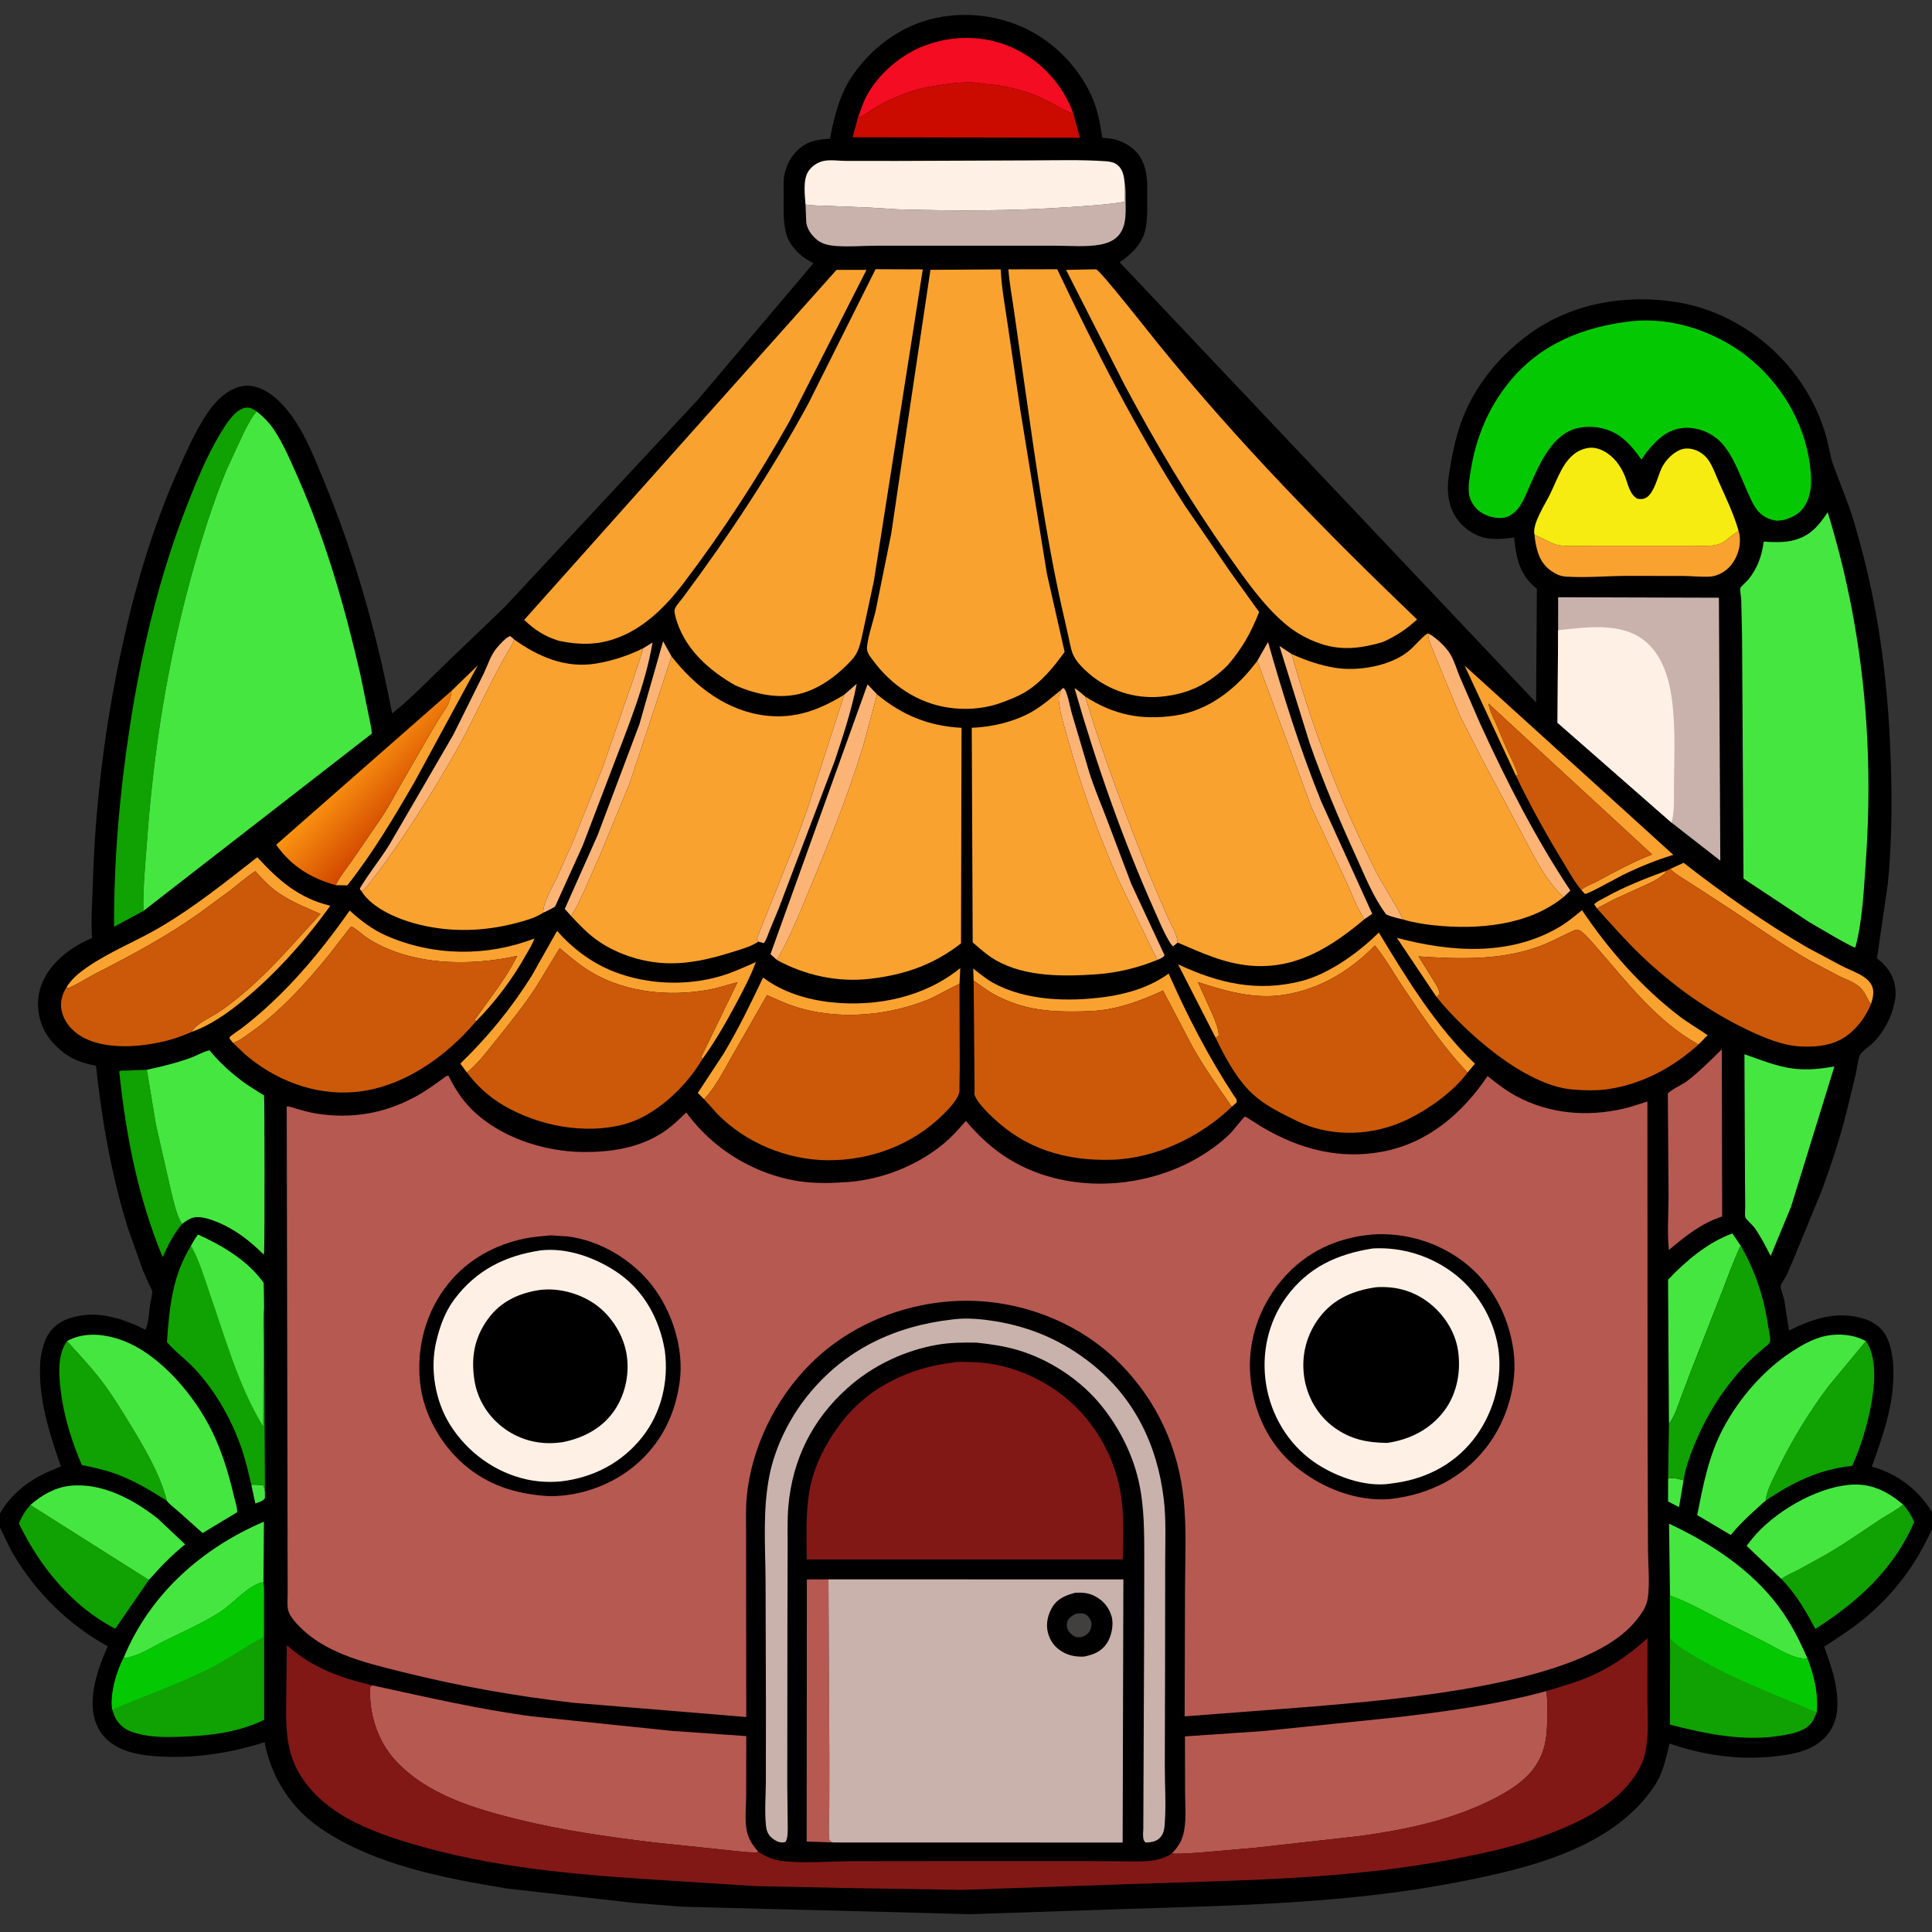 <?xml version="1.0" encoding="utf-8" ?>
<svg xmlns="http://www.w3.org/2000/svg" xmlns:xlink="http://www.w3.org/1999/xlink" width="514" height="514">
	<rect width="100%" height="100%" fill="#333333" stroke="none"/>
	<path transform="scale(0.502 0.502)" d="M-0 802.107L0 -0L1024 0L1024 801.533L1024 810.038L1024 1024L-0 1024L0 809.555L-0 802.107ZM0 802.107C4.795 793.524 12.569 786.707 21.184 782.099C24.741 780.196 28.614 778.792 32.283 777.096C26.857 761.817 21.552 745.197 21.214 728.899C21.129 724.846 21.141 720.286 22.17 716.37C22.822 713.888 23.365 711.498 24.493 709.171C27.005 703.99 31.001 700.64 36.405 698.796C50.723 693.91 64.165 698.414 77.097 704.693C78.884 700.949 78.962 694.938 79.644 690.792C79.938 689.01 80.852 686.063 80.604 684.314C80.46 683.298 79.623 681.996 79.185 681.06L75.747 673.293L67.778 650.866C59.053 622.745 53.988 594.036 50.874 564.804C47.964 564.319 44.526 563.407 41.75 562.341C33.627 559.224 25.694 551.911 22.444 543.793C19.412 536.22 19.331 527.918 22.58 520.405C27.27 509.556 38.073 501.529 48.76 497.193C48.152 487.539 48.925 477.561 49.214 467.879C50.456 426.271 55.612 384.679 64.431 344C71.411 311.805 80.65 280.092 94.06 249.944C98.753 239.394 103.462 228.557 109.897 218.924C114.251 212.407 120.735 205.962 128.75 204.574C133.556 203.741 138.929 205.8 142.8 208.469C157.609 218.679 165.186 239.218 171.806 255.18C188.119 294.52 199.831 336.27 207.813 378.086C217.888 370.192 227.035 360.466 236.285 351.609L267.419 321.738L303.433 283.127L369.813 211.881L431.098 139.515L427.5 137.459C422.39 134.224 417.81 129.028 416.455 123.011L416.279 122.175C414.935 116.155 415.369 109.341 415.356 103.161C415.347 99.203 414.949 94.471 416.178 90.691L416.416 90C417.484 86.65 418.799 83.987 421.098 81.322C426.524 75.033 431.96 74.047 439.869 73.495C442.251 61.125 445.088 49.46 452.532 39C463.732 23.259 480.346 11.9 499.545 8.836C518.731 5.775 539.06 10.265 554.785 21.863C566.099 30.209 575.618 42.13 580.303 55.447C582.331 61.212 583.222 66.962 584.164 72.975L588.364 73.415C593.929 74.171 599.823 77.215 603.219 81.742C608.627 88.955 608.011 97.153 608.019 105.689C608.023 110.522 608.113 115.468 607.323 120.254C605.896 128.896 600.163 134.198 593.411 139.031L814.087 372.381L814.506 312.072L814.12 311.776C805.141 304.386 803.649 295.819 802.41 284.863L801.165 285.022C797.246 285.595 793.084 285.862 789.135 285.413C782.776 284.69 776.479 280.703 772.634 275.643C767.456 268.83 766.572 260.161 767.842 251.898C769.313 242.323 771.157 232.57 774.49 223.453C781.435 204.455 794.498 188.625 810.743 176.822C833.025 160.634 861.679 155.791 888.57 160.119C914.463 164.286 937.706 179.363 952.942 200.552C959.88 210.201 965.193 221.291 968.231 232.791C969.406 237.239 969.976 241.913 971.502 246.25L980.011 268.679C982.123 274.583 983.777 280.83 985.466 286.872C994.954 320.806 999.794 356.112 1001.53 391.25C1002.79 416.766 1003.01 442.638 1000.52 468.094L994.749 507.905C998.595 510.902 1001.94 514.459 1003.42 519.202L1003.65 519.946C1004.73 523.221 1004.87 527.312 1004.19 530.707L1004.02 531.5C1002.38 539.319 998.238 547.216 992.499 552.837C990.823 554.478 986.324 557.42 985.589 559.405C984.49 562.374 984.208 566.13 983.505 569.25L978.851 588.393C975.377 602.53 970.726 616.593 965.754 630.267L950.452 667.458C949.104 670.485 947.942 673.628 946.42 676.57C945.839 677.692 943.884 680.357 943.733 681.471C943.522 683.016 945.23 687.161 945.594 688.974L948.155 705.15C961.077 698.63 974.117 694.404 988.541 699.122C993.302 700.68 997.664 704.018 999.869 708.587C1002.48 714.001 1003.31 720.283 1003.45 726.234C1003.86 744.097 997.977 760.716 992.014 777.256C1005.54 781.053 1016.79 789.474 1024 801.533L1024 0L-0 -0L0 802.107ZM0 809.555L-0 1024L1024 1024L1024 810.038C1015.87 828.646 1003.79 844.838 988.052 857.757C981.335 863.27 974.04 867.971 966.759 872.689C969.076 879.16 971.321 885.224 972.656 892C973.854 898.079 974.48 905.757 972.564 911.734C970.418 918.43 965.708 923.317 959.421 926.336C954.207 928.84 948.195 929.851 942.5 930.602C923.287 933.137 903.123 930.426 884.854 924.047C882.639 932.431 881.497 939.613 876.485 947C854.156 979.913 809.119 990.385 772.434 997.512C714.092 1008.84 654.716 1009.86 595.535 1011.73L513.753 1014.48L485.75 1013.69L410.689 1011.78L361.25 1010.48L335.301 1008.42L268.722 1000.86C235.378 995.394 198.408 988.386 170.048 969.078C154.303 958.359 143.763 942.041 140.243 923.353C122.149 928.918 104.822 931.868 85.842 930.943C78.851 930.603 71.299 929.852 64.804 927.057C58.246 924.234 53.413 919.856 50.828 913.102C46.07 900.674 51.89 883.994 57.099 872.487C36.69 861.356 19.083 844.045 7.283 824.063C4.501 819.352 2.471 814.406 0 809.555Z"/>
	<path fill="#45E640" transform="scale(0.502 0.502)" d="M133.212 786.932C135.309 786.683 137.405 786.965 139.5 787.142C140.127 788.29 140.232 789.497 140.423 790.77L140.399 794C139.415 795.611 137.009 796.167 135.315 796.828L133.212 786.932Z"/>
	<path fill="#45E640" transform="scale(0.502 0.502)" d="M884.059 783.626C886.719 782.731 889.576 783.913 892.248 784.481L889.829 798.737L884.027 795.729L884.059 783.626Z"/>
	<path fill="#FAA230" transform="scale(0.502 0.502)" d="M882.411 461.728L882.731 462.457C878.897 466.167 874.724 467.827 869.946 469.986L855.797 476.442L846.295 481.408L844.901 479.25C846.255 477.737 848.831 476.645 850.633 475.634C860.623 470.028 871.684 465.692 882.411 461.728Z"/>
	<path fill="#FAA230" transform="scale(0.502 0.502)" d="M885.123 460.538L892.257 457.251C913.053 473.5 935.226 489.037 958.033 502.295L976.706 512.23C980.334 513.995 984.487 515.529 987.838 517.764C990.433 519.493 992.474 521.939 992.756 525.156C992.958 527.465 992.287 529.972 991.539 532.141C989.181 528.978 988.438 525.464 985.256 522.853C982.065 520.234 977.935 518.91 974.263 517.102L959 508.999C943.907 500.382 929.437 489.867 914.837 480.39L896.5 468.446C892.64 465.94 888.503 463.68 885.123 460.538Z"/>
	<path fill="#FBB476" transform="scale(0.502 0.502)" d="M624.114 499.518L621.75 501.515C620.477 500.58 619.72 498.974 618.939 497.62C616.325 493.088 614.38 488.245 612.247 483.479C594.882 444.67 581.248 405.514 569.458 364.69C571.512 365.883 573.291 367.598 575.098 369.133C584.755 400.964 596.624 431.939 608.841 462.85L618.947 486.321C620.718 490.341 623.869 495.114 624.114 499.518Z"/>
	<path fill="#FAA230" transform="scale(0.502 0.502)" d="M239.363 366.068L253.217 352.619L219.584 414.597C208.618 433.516 197.645 452.008 184.066 469.221L177.872 469.115C180.035 464.617 183.746 460.107 186.615 456L202.641 432.621C206.092 427.333 209.034 421.641 212.178 416.163L228.382 388.056L233.525 379.5C235.115 377.094 237.065 374.61 238.002 371.851C238.658 369.918 239.068 368.091 239.363 366.068Z"/>
	<path fill="#FBB476" transform="scale(0.502 0.502)" d="M447.424 368.163L454.033 362.41C451.402 376.15 446.91 389.638 442.513 402.901L412.63 481.653L407.673 493.617C406.861 495.63 406.199 498.207 404.75 499.835L401.945 499.028L401.042 497.5L421.764 445.757L427.768 429.117L447.424 368.163Z"/>
	<path fill="#FBB476" transform="scale(0.502 0.502)" d="M191.441 472.12C190.752 471.391 190.999 471.828 190.75 470.784C195.498 462.804 201.395 455.631 206.292 447.766L223.182 418.76L240.29 389.292L256.339 356.988C258.48 352.536 259.952 347.427 263.119 343.578C264.513 341.883 268.441 337.379 270.496 337.146L272.487 338.89C271.155 342.559 268.838 345.964 266.886 349.345L261.435 359.495L246.419 389.5C233.691 412.99 219.447 435.6 203.989 457.389L195.98 467.948C195.029 469.096 193.696 471.019 192.377 471.717L191.441 472.12Z"/>
	<path fill="#FBB476" transform="scale(0.502 0.502)" d="M340.863 343.574L345.838 340.5C341.983 363.087 332.985 384.777 324.86 406.107L308.828 448.107L294.153 480.506C292.078 481.599 289.99 482.859 287.817 483.735C288.214 477.328 292.318 470.97 295.052 465.25L303.462 446.5L319.49 406.5L334.93 361.886L338.856 350.065L340.863 343.574Z"/>
	<path fill="#FBB476" transform="scale(0.502 0.502)" d="M302.561 485.318L299.314 481.715L316.714 442.641L338.828 383.947L351.422 339.829L355.905 347.863L342.914 387.394L333.7 415.113L318.326 452.318L309.812 471.626C307.685 476.321 305.714 481.194 302.561 485.318Z"/>
	<path fill="#FBB476" transform="scale(0.502 0.502)" d="M562.37 365.595L563.5 364.562C564.577 365.419 564.723 366.03 565.203 367.337C566.483 370.818 567.067 374.665 568.088 378.242L577.374 409.604C579.97 417.883 583.51 426.042 586.591 434.165L599.521 468.39L617.176 506.25C616.512 507.586 614.593 508.139 613.297 508.75L592.892 466.561C581.819 441.721 572.704 416.204 565.447 390C563.926 384.508 562.232 379.43 561.461 373.735C561.26 372.255 560.822 370.154 561.282 368.718L562.37 365.595Z"/>
	<path fill="#FBB476" transform="scale(0.502 0.502)" d="M743.58 487.291C740.494 486.592 737.564 485.918 734.651 484.648C727.684 475.316 723.395 464.287 718.585 453.754C709.685 434.265 701.315 414.529 694.218 394.305L678.065 342.334L684.527 346.631C694.616 382.419 707.526 417.707 723.926 451.116C726.259 455.869 728.469 460.798 731.096 465.392C735.275 472.704 739.872 479.716 743.58 487.291Z"/>
	<path fill="#FBB476" transform="scale(0.502 0.502)" d="M411.741 508.766L408.328 505.683L459.766 362.672L464.823 368.006L457.418 395.5C449.506 421.326 439.531 446.186 429.115 471.071C423.794 483.784 418.692 496.835 411.741 508.766Z"/>
	<path fill="#FBB476" transform="scale(0.502 0.502)" d="M666.342 350.214L672.023 340.23C680.137 368.88 689.058 397.268 700.25 424.883L727.243 484.281L723.087 487.17C719.102 481.351 716.802 474.239 713.744 467.871L695.25 428.416L678.329 382.747L666.342 350.214Z"/>
	<path fill="#FAA230" transform="scale(0.502 0.502)" d="M373.18 582.575L369.802 579.238L383.468 558.441C391.3 545.416 397.891 531.758 404.416 518.05C414.653 525.864 427.961 529.853 440.662 531.189C464.67 533.714 489.956 528.475 508.919 513.05L508.502 521.463C502.484 524.018 497.05 527.703 490.907 530.127C467.704 539.282 439.004 541.009 415.583 531.359L406.488 527.395L388.106 559.441C383.625 567.244 379.346 575.934 373.18 582.575Z"/>
	<path fill="#FAA230" transform="scale(0.502 0.502)" d="M515.999 519.714L515.766 513.298C519.099 515.862 522.474 518.751 526.152 520.793C543.559 530.458 566.444 530.983 585.75 528.347C597.668 526.719 609.578 523.05 619.357 515.964C629.286 538.469 640.332 559.84 653.788 580.452C654.703 581.853 655.791 582.648 655.318 584.318L652.834 586.522C645.7 576.328 638.482 566.097 632.295 555.295L616.358 524.946C607.67 529.02 598.329 532.634 588.894 534.533C581.609 535.999 574.47 536.071 567.073 536.078C552.313 536.092 539.274 533.94 526.234 526.621C522.622 524.593 519.449 521.994 515.999 519.714Z"/>
	<path fill="#FBB476" transform="scale(0.502 0.502)" d="M757.479 335.947C761.275 338.113 766.476 343.027 768.705 346.84C770.835 350.485 772.072 354.901 773.701 358.817L784.436 383.521C798.322 413.845 813.74 444.196 832.255 471.987L828.64 475.392C818.636 466.394 812.076 451.836 805.655 440.145L786.115 403.546L773.75 379.368L758.378 342.087C757.537 339.937 756.703 338.223 757.479 335.947Z"/>
	<path fill="#FAA230" transform="scale(0.502 0.502)" d="M35.214 523.329C37.972 518.671 42.026 515.454 46.443 512.423C58.42 504.206 72.331 498.771 84.88 491.386C103.3 480.545 119.571 467.386 136.358 454.308C147.659 466.62 158.307 475.971 175.039 480.023C161.386 498.999 145.09 517.306 126.75 531.887C119.289 537.819 110.686 543.725 101.629 546.847C103.316 542.956 111.41 539.286 115.071 536.941C117.911 535.122 120.58 533.112 123.25 531.055C140.938 517.432 154.849 500.682 169.82 484.336C161.016 480.479 152.061 477.043 144.523 470.905C141.182 468.185 138.225 464.796 135.227 461.703C130.493 464.914 125.967 468.818 121.443 472.337L105.41 484.085C88.214 496.344 69.68 506.231 50.93 515.816C46.317 518.174 41.716 521.322 36.974 523.296C36.013 523.696 36.25 523.771 35.214 523.329Z"/>
	<path fill="#FAA230" transform="scale(0.502 0.502)" d="M644.305 550.093L624.342 511.07C645.884 521.116 666.273 525.913 689.799 519.904C704.235 516.218 720.309 504.67 730.738 494.201C745.559 518.729 760.838 543.801 781.671 563.746L777.77 568.417C764.422 554.344 753.381 537.832 742.618 521.738C738.002 514.835 733.983 507.472 728.637 501.088C721.829 508.099 713.893 514.302 705.25 518.922C695.56 524.102 683.757 527.632 672.75 527.897C659.684 528.212 647.122 524.453 634.865 520.474L642.221 536.806C643.851 540.575 645.671 544.61 645.94 548.75L644.305 550.093Z"/>
	<path fill="#FAA230" transform="scale(0.502 0.502)" d="M123.485 552.682L121.835 550.64C121.785 550.343 121.576 550.031 121.684 549.75C121.973 549.001 127.257 545.564 128.183 544.853C150.753 527.536 169.032 505.717 185.327 482.567C191.308 488.011 197.455 492.697 204.908 495.958C229.612 506.769 258.078 507.118 283.178 497.385C282.419 500.078 280.468 502.968 279.106 505.436C271.949 518.408 262.589 530.876 252.149 541.388L251.75 540.216L252.077 539.762C259.406 529.443 267.621 519.256 273.421 507.972L274.136 506.597C248.444 512.211 217.328 511.825 194.525 497.029C192.916 495.985 187.125 490.815 185.982 491.037L174.293 506.098C162.265 520.927 148.424 536.185 132.774 547.185C129.853 549.238 126.936 551.638 123.485 552.682Z"/>
	<path fill="#FAA230" transform="scale(0.502 0.502)" d="M803.349 411.013L776.185 352.732L886.802 453.034C877.428 455.938 868.56 459.55 859.741 463.869C857.104 465.161 841.548 473.952 839.961 473.75L838.041 471.658C839.808 469.827 843.628 468.57 845.959 467.32C855.895 461.997 864.981 456.93 875.565 452.838L788.87 372.873C789.426 376.591 791.544 380.513 793.044 383.939L798.367 396.5C800.58 401.283 802.96 405.666 804.514 410.75L803.349 411.013Z"/>
	<path fill="#FAA230" transform="scale(0.502 0.502)" d="M761.365 528.448L740.291 497.006C768.596 504.578 799.771 506.866 826.083 491.476C830.524 488.879 834.47 485.647 838.409 482.359C852.489 503.302 869.961 523.254 890.085 538.613C894.866 542.262 900.073 545.184 904.988 548.617L900.148 553.569C877.343 540.841 862.1 520.16 845.16 500.912C843.596 499.135 838.098 492.488 835.807 492.699C834.385 492.83 832.17 494.066 830.84 494.674C826.051 496.865 821.544 499.383 816.588 501.25C795.673 509.127 773.641 508.286 751.776 506.872L758.987 518.41C760.574 520.949 762.522 523.742 762.997 526.75L761.365 528.448Z"/>
	<path fill="#FAA230" transform="scale(0.502 0.502)" d="M247.417 568.395L243.959 563.672C258.407 549.742 270.993 534.323 281.686 517.33L295.238 493.326C303.513 502.759 313.668 510.371 325.401 514.955C343.05 521.849 363.965 522.66 382.156 517.242C388.561 515.334 394.488 512.534 400.597 509.878C397.628 517.79 393.643 525.317 389.65 532.753C384.357 542.609 378.788 552.287 372.189 561.338L371.736 560L390.861 520.523C385.584 521.951 380.237 523.699 374.858 524.644C354.624 528.198 332.321 526.02 314.287 515.721C307.752 511.989 302.327 507.275 296.61 502.46L284.003 523.229C277.315 533.395 269.663 542.809 262.061 552.29C257.747 557.67 252.838 564.171 247.417 568.395Z"/>
	<path fill="#10A102" transform="scale(0.502 0.502)" d="M96.496 648.651C91.881 654.099 89.089 659.786 86.204 666.268C73.104 634.611 66.743 601.786 63.185 567.818C64.088 567.208 65.674 567.416 66.762 567.374L77.824 566.944L82.65 596.078L90.7 631.479C92.088 636.788 93.499 644.045 96.496 648.651Z"/>
	<path fill="#B65951" transform="scale(0.502 0.502)" d="M441.359 976.463L427.519 975.956L427.603 837.059L439.053 837.013L439.54 931.659L439.503 957.769C439.43 963.528 438.951 969.529 439.545 975.25C440.177 975.791 440.596 976.07 441.359 976.463Z"/>
	<path fill="#FAA230" transform="scale(0.502 0.502)" d="M921.356 281.129C922.862 286.288 922.058 291.517 919.573 296.235C917.364 300.429 913.867 303.566 909.304 305.012C907.951 305.44 906.607 305.617 905.193 305.652C900.977 305.755 896.7 305.303 892.476 305.241L862.564 305.201C851.887 305.223 840.773 306.266 830.177 305.61C827.664 305.454 825.97 304.898 823.8 303.655C818.952 300.878 816.179 297.028 814.705 291.629C813.959 288.896 813.438 286.2 813.261 283.366L822.877 287.927L823.478 288.145L825.173 288.73C830.282 289.863 836.88 289.212 842.128 289.221L874.095 289.241L897.283 289.216C901.043 289.202 905.643 289.576 909.319 288.806C913.996 287.826 915.674 285.074 919.416 282.678C920.173 282.193 920.753 281.813 921.356 281.129Z"/>
	<path fill="#45E640" transform="scale(0.502 0.502)" d="M884.496 754.614L884.026 678.191C893.415 668.293 905.204 658.299 918.13 653.7L922.52 660.179C918.699 668.101 915.909 676.311 912.688 684.479L896.549 725.613L891.028 740.197C889.185 745.262 887.68 750.19 884.496 754.614Z"/>
	<path fill="#10A102" transform="scale(0.502 0.502)" d="M1008.57 797.326C1011.16 800.193 1012.92 803.149 1014.49 806.654C1003.53 831.745 984.811 848.758 962.061 863.295C957.056 853.766 951.612 844.487 944.019 836.748C946.822 834.824 949.982 833.523 953 831.979L966.856 824.346C977.047 818.532 986.578 811.787 996.341 805.311C1000.32 802.67 1004.99 800.475 1008.57 797.326Z"/>
	<path fill="#10A102" transform="scale(0.502 0.502)" d="M78.901 837.314L61.066 863.179C38.23 851.393 20.961 830.162 10.012 807.376C11.567 803.691 13.392 800.567 16.101 797.597L78.901 837.314Z"/>
	<path fill="#10A102" transform="scale(0.502 0.502)" d="M35.539 710.724C41.482 717.377 47.687 723.87 53.151 730.928C58.835 738.27 63.623 746.096 68.459 754C76.128 766.536 84.808 780.972 88.408 795.369C79.864 789.999 71.657 784.973 62.154 781.393C56.076 779.103 49.679 777.734 43.338 776.396C38.513 764.953 34.51 752.859 32.675 740.546C31.314 731.415 29.778 718.579 35.539 710.724Z"/>
	<path fill="#10A102" transform="scale(0.502 0.502)" d="M988.866 710.733C994.819 719.258 993.569 733.487 991.856 743.296C989.873 754.649 986.365 766.357 981.616 776.848C963.86 778.789 950.455 785.451 935.725 795.247C936.434 789.558 939.508 784.148 941.981 779.033C949.535 763.41 958.754 748.306 969.201 734.45L988.866 710.733Z"/>
	<path fill="#45E640" transform="scale(0.502 0.502)" d="M16.101 797.597C21.873 792.513 29.004 788.362 36.75 787.467C53.779 785.5 70.561 794.554 83.553 804.75L98.136 818.461C91.028 824.126 84.93 830.547 78.901 837.314L16.101 797.597Z"/>
	<path fill="#45E640" transform="scale(0.502 0.502)" d="M944.019 836.748L925.65 819.246L928.484 815.596C940.003 801.466 961.913 788.56 980.137 786.895C991.459 785.86 1000.16 790.298 1008.57 797.326C1004.99 800.475 1000.32 802.67 996.341 805.311C986.578 811.787 977.047 818.532 966.856 824.346L953 831.979C949.982 833.523 946.822 834.824 944.019 836.748Z"/>
	<path fill="#45E640" transform="scale(0.502 0.502)" d="M65.57 878.463C79.418 844.928 106.892 820.504 139.877 806.437L139.64 838.481C131.526 840.015 123.642 849.881 116.606 854.373C107.173 860.396 97.01 864.807 87.012 869.743C81.382 872.523 75.534 876.364 69.5 878.057C68.115 878.446 66.954 878.904 65.57 878.463Z"/>
	<path fill="#F40C22" transform="scale(0.502 0.502)" d="M454.627 62.429L457.797 53.87C463.458 40.963 476.442 29.417 489.45 24.394C504.584 18.55 521.532 18.48 536.39 25.185C551.606 32.051 563.01 44.448 568.821 60.055L568.331 59.941C566.534 59.504 565.129 58.861 563.5 58.011C559.344 55.842 555.282 53.386 551 51.484C544.305 48.512 537.033 46.598 529.825 45.354C526.374 44.759 522.814 44.694 519.358 44.1C514.41 43.25 507.496 43.769 502.5 44.469C494.551 45.584 486.338 46.724 478.883 49.844C474.372 51.732 469.827 53.523 465.582 55.982C461.812 58.166 458.728 60.807 454.627 62.429Z"/>
	<path fill="#45E640" transform="scale(0.502 0.502)" d="M885.044 845.616L884.547 807.51C906.583 817.844 927.947 831.725 942.69 851.479C949.121 860.097 953.678 869.23 957.926 879.053C950.184 879.407 942.158 873.631 935.374 870.312L910.205 857.612C901.83 853.199 893.972 848.839 885.044 845.616Z"/>
	<path fill="#B65951" transform="scale(0.502 0.502)" d="M912.507 556.084L912.695 644.687C901.551 648.345 893.344 655.022 884.474 662.452C883.476 653.107 884.307 643.473 884.287 634.077L883.91 579.521C886.51 576.831 891.234 575.168 894.36 572.742C900.854 567.702 906.658 561.842 912.507 556.084Z"/>
	<path fill="#10A102" transform="scale(0.502 0.502)" d="M922.52 660.179C930.39 673.762 934.789 687.507 937.133 703.005C937.456 705.139 938.44 708.964 938.087 711.015C937.898 712.117 936.096 713.29 935.241 714.039C932.37 716.553 929.412 719.033 926.709 721.727C923.661 724.765 920.742 728.052 918.054 731.409C909.392 742.226 902.872 753.533 897.707 766.364C895.394 772.112 893.144 778.331 892.248 784.481C889.576 783.913 886.719 782.731 884.059 783.626L884.496 754.614C887.68 750.19 889.185 745.262 891.028 740.197L896.549 725.613L912.688 684.479C915.909 676.311 918.699 668.101 922.52 660.179Z"/>
	<path fill="#CB5909" transform="scale(0.502 0.502)" d="M803.349 411.013L804.514 410.75C802.96 405.666 800.58 401.283 798.367 396.5L793.044 383.939C791.544 380.513 789.426 376.591 788.87 372.873L875.565 452.838C864.981 456.93 855.895 461.997 845.959 467.32C843.628 468.57 839.808 469.827 838.041 471.658C834.365 467.328 831.679 462.219 828.718 457.383C819.579 442.456 810.872 426.811 803.349 411.013Z"/>
	<defs>
		<linearGradient id="gradient_0" gradientUnits="userSpaceOnUse" x1="213.294" y1="428.695" x2="187.519" y2="404.633">
			<stop offset="0" stop-color="#D44A00"/>
			<stop offset="1" stop-color="#FB9311"/>
		</linearGradient>
	</defs>
	<path fill="url(#gradient_0)" transform="scale(0.502 0.502)" d="M239.363 366.068C239.068 368.091 238.658 369.918 238.002 371.851C237.065 374.61 235.115 377.094 233.525 379.5L228.382 388.056L212.178 416.163C209.034 421.641 206.092 427.333 202.641 432.621L186.615 456C183.746 460.107 180.035 464.617 177.872 469.115C164.554 465.3 154.431 459.078 146.356 447.711L239.363 366.068Z"/>
	<path fill="#CC0B00" transform="scale(0.502 0.502)" d="M454.627 62.429C458.728 60.807 461.812 58.166 465.582 55.982C469.827 53.523 474.372 51.732 478.883 49.844C486.338 46.724 494.551 45.584 502.5 44.469C507.496 43.769 514.41 43.25 519.358 44.1C522.814 44.694 526.374 44.759 529.825 45.354C537.033 46.598 544.305 48.512 551 51.484C555.282 53.386 559.344 55.842 563.5 58.011C565.129 58.861 566.534 59.504 568.331 59.941L568.821 60.055L572.303 72.976L451.878 72.769L454.627 62.429Z"/>
	<path fill="#45E640" transform="scale(0.502 0.502)" d="M924.499 558.711C933.059 561.643 941.177 565.121 950.25 566.298C957.695 567.263 964.84 566.464 972.174 565.203L949.183 639.622L938.402 665.649C935.806 660.593 933.15 655.35 929.875 650.697C928.983 649.43 925.219 646.135 924.956 645.114C924.603 643.746 924.922 641.209 924.91 639.744L924.803 625.885L924.499 558.711Z"/>
	<path fill="#C9B2AB" transform="scale(0.502 0.502)" d="M596.028 96.87C596.681 100 596.528 103.217 596.53 106.398C596.535 112.266 597.101 118.388 593.746 123.545C591.387 127.172 587.202 128.887 583.089 129.646C575.61 131.026 566.827 130.222 559.192 130.222L515.146 130.217L465.003 130.219C457.731 130.227 450.246 130.913 443 130.363C439.82 130.122 436.299 129.516 433.674 127.606C430.517 125.308 427.771 121.75 427.287 117.811L426.903 108.369C430.953 109.031 435.06 108.924 439.149 109.122L461.25 110.021L475.832 110.938C505.654 111.771 535.996 111.85 565.748 109.818C575.82 109.131 586.13 108.584 596.09 106.93L596.028 96.87Z"/>
	<path fill="#45E640" transform="scale(0.502 0.502)" d="M935.725 795.247C929.581 800.783 923.171 806.38 917.88 812.751L917.254 813.512L899.463 802.958C902.615 787.101 905.512 771.554 913.173 757.086C921.612 741.149 934.472 726.249 949.611 716.299C954.184 713.293 959.537 710.272 964.804 708.698C972.49 706.402 981.738 706.864 988.866 710.733L969.201 734.45C958.754 748.306 949.535 763.41 941.981 779.033C939.508 784.148 936.434 789.558 935.725 795.247Z"/>
	<path fill="#45E640" transform="scale(0.502 0.502)" d="M35.539 710.724C43.634 706.268 52.959 706.74 61.554 709.255C82.173 715.289 100.656 736.602 110.481 754.851C117.088 767.124 120.968 780.034 124.136 793.53C124.702 795.941 125.865 799.036 125.645 801.455L107.37 812.479L94.028 800.566C92.302 799.028 89.717 797.22 88.408 795.369C84.808 780.972 76.128 766.536 68.459 754C63.623 746.096 58.835 738.27 53.151 730.928C47.687 723.87 41.482 717.377 35.539 710.724Z"/>
	<path fill="#10A102" transform="scale(0.502 0.502)" d="M101.248 660.166C102.406 658.15 103.521 656.164 104.928 654.307C117.685 660.047 131.555 668.232 139.717 679.938L139.903 692.764L140.423 790.77C140.232 789.497 140.127 788.29 139.5 787.142C137.405 786.965 135.309 786.683 133.212 786.932C131.758 780.929 130.415 774.874 128.483 769C123.327 753.322 114.667 737.87 103.462 725.72C98.741 720.6 92.977 716.577 88.472 711.28C89.758 692.854 91.336 676.217 101.248 660.166Z"/>
	<path fill="#45E640" transform="scale(0.502 0.502)" d="M101.248 660.166C102.406 658.15 103.521 656.164 104.928 654.307C117.685 660.047 131.555 668.232 139.717 679.938L139.903 692.764C139.179 699.377 139.686 706.535 139.656 713.214L139.424 755.792C126.436 734.575 119.464 709.184 111.309 685.819C108.436 677.588 105.827 668.33 101.569 660.728L101.248 660.166Z"/>
	<path fill="#10A102" transform="scale(0.502 0.502)" d="M75.989 482.776L60.465 491.128C60.321 456.372 63.288 421.604 68.481 387.25C74.642 346.485 83.949 306.627 98.976 268.17C103.92 255.515 109.408 242.091 116.368 230.421C119.186 225.697 124.135 217.263 129.863 216.112C132.267 215.629 134.131 216.747 136.027 218.069C133.25 221.234 131.265 225.306 129.319 229.016L119.963 249.197C112.218 268.161 106.113 287.882 100.75 307.641C88.591 352.441 81.39 398.258 78.012 444.533C77.089 457.167 75.725 470.12 75.989 482.776Z"/>
	<path fill="#F6EC11" transform="scale(0.502 0.502)" d="M813.261 283.366C811.753 278.008 819.017 266.964 821.408 262.062C823.454 257.869 825.162 253.496 827.353 249.376C830.146 244.12 833.913 239.455 839.84 237.791C843.574 236.742 846.61 237.319 850 239.099C855.216 241.836 858.847 246.793 861.075 252.157C862.792 256.29 863.563 261.992 867.75 264.312C869.066 264.5 870.232 264.623 871.518 264.184C876.498 262.487 878.481 252.468 880.634 248.027C882.663 243.84 886.884 239.495 891.371 238.083C894.331 237.152 897.992 237.967 900.641 239.481C902.4 240.486 904.153 242.014 905.31 243.683C907.828 247.313 909.342 251.875 911.159 255.904C914.94 264.286 918.734 272.269 921.356 281.129C920.753 281.813 920.173 282.193 919.416 282.678C915.674 285.074 913.996 287.826 909.319 288.806C905.643 289.576 901.043 289.202 897.283 289.216L874.095 289.241L842.128 289.221C836.88 289.212 830.282 289.863 825.173 288.73L823.478 288.145L822.877 287.927L813.261 283.366Z"/>
	<path fill="#10A102" transform="scale(0.502 0.502)" d="M885.044 845.616C893.972 848.839 901.83 853.199 910.205 857.612L935.374 870.312C942.158 873.631 950.184 879.407 957.926 879.053C961.446 888.408 963.608 897.44 962.789 907.53C961.943 909.238 961.474 910.977 960.365 912.576C957.013 917.41 950.422 918.673 945 919.647C924.929 923.253 904.442 919.015 885.015 914.008L885.063 868.226L885.044 845.616Z"/>
	<path fill="#04C902" transform="scale(0.502 0.502)" d="M885.044 845.616C893.972 848.839 901.83 853.199 910.205 857.612L935.374 870.312C942.158 873.631 950.184 879.407 957.926 879.053C961.446 888.408 963.608 897.44 962.789 907.53C941.496 898.267 919.296 890.231 899.25 878.407C894.455 875.579 888.869 872.351 885.063 868.226L885.044 845.616Z"/>
	<path fill="#FEF0E4" transform="scale(0.502 0.502)" d="M426.903 108.369C426.525 103.377 425.512 95.376 428.306 90.963C430.083 88.156 433.262 85.955 436.506 85.294C440.169 84.547 444.554 85.251 448.315 85.273L475.966 85.286L546.143 85.005C559.417 84.986 573.024 84.522 586.25 85.476C588.245 85.62 590.435 86.033 592.057 87.284C595.068 89.606 595.688 93.317 596.028 96.87L596.09 106.93C586.13 108.584 575.82 109.131 565.748 109.818C535.996 111.85 505.654 111.771 475.832 110.938L461.25 110.021L439.149 109.122C435.06 108.924 430.953 109.031 426.903 108.369Z"/>
	<path fill="#10A102" transform="scale(0.502 0.502)" d="M139.64 838.481L139.593 839.047C140.238 841.696 139.98 844.658 139.985 847.383L139.988 861.314L140.005 911.505C125.741 918.209 111.427 919.898 95.847 920.44C86.88 920.752 77.82 920.792 69.28 917.614C65.368 916.158 62.187 913.089 60.585 909.25L59.474 906.082C58.266 897.643 61.676 885.975 65.57 878.463C66.954 878.904 68.115 878.446 69.5 878.057C75.534 876.364 81.382 872.523 87.012 869.743C97.01 864.807 107.173 860.396 116.606 854.373C123.642 849.881 131.526 840.015 139.64 838.481Z"/>
	<path fill="#04C902" transform="scale(0.502 0.502)" d="M139.64 838.481L139.593 839.047L139.558 839.522L139.485 867.636L139.016 867.88C129.436 872.943 120.592 879.471 110.875 884.317C94.25 892.607 76.537 898.724 59.474 906.082C58.266 897.643 61.676 885.975 65.57 878.463C66.954 878.904 68.115 878.446 69.5 878.057C75.534 876.364 81.382 872.523 87.012 869.743C97.01 864.807 107.173 860.396 116.606 854.373C123.642 849.881 131.526 840.015 139.64 838.481Z"/>
	<path fill="#45E640" transform="scale(0.502 0.502)" d="M77.824 566.944C85.513 565.281 93.137 563.434 100.561 560.8C103.982 559.586 107.542 557.403 111.022 556.621C116.8 563.6 123.232 569.357 130.595 574.609L138.022 579.377C138.169 579.465 139.916 580.454 139.958 580.528C140.229 581.002 140.315 658.281 139.973 663.632L139.787 664.933C132.423 657.588 124.487 651.392 114.75 647.498C111.561 646.223 107.901 645.025 104.445 645.025C101.517 645.026 98.731 646.923 96.496 648.651C93.499 644.045 92.088 636.788 90.7 631.479L82.65 596.078L77.824 566.944Z"/>
	<path fill="#CB5909" transform="scale(0.502 0.502)" d="M35.214 523.329C36.25 523.771 36.013 523.696 36.974 523.296C41.716 521.322 46.317 518.174 50.93 515.816C69.68 506.231 88.214 496.344 105.41 484.085L121.443 472.337C125.967 468.818 130.493 464.914 135.227 461.703C138.225 464.796 141.182 468.185 144.523 470.905C152.061 477.043 161.016 480.479 169.82 484.336C154.849 500.682 140.938 517.432 123.25 531.055C120.58 533.112 117.911 535.122 115.071 536.941C111.41 539.286 103.316 542.956 101.629 546.847C93.717 550.424 86.322 552.375 77.75 553.624C66.74 555.228 52.127 555 42.484 548.888C37.608 545.796 33.815 541.244 32.634 535.497C31.745 531.173 32.894 526.982 35.214 523.329Z"/>
	<path fill="#CB5909" transform="scale(0.502 0.502)" d="M882.411 461.728L885.123 460.538C888.503 463.68 892.64 465.94 896.5 468.446L914.837 480.39C929.437 489.867 943.907 500.382 959 508.999L974.263 517.102C977.935 518.91 982.065 520.234 985.256 522.853C988.438 525.464 989.181 528.978 991.539 532.141C989.078 538.049 985.997 542.524 981.266 546.881C973.839 553.721 964.203 555.052 954.535 554.611C944.824 554.169 935.077 550.064 926.402 545.934C905.455 535.963 886.411 522.333 869.665 506.298C861.405 498.388 853.988 489.844 846.295 481.408L855.797 476.442L869.946 469.986C874.724 467.827 878.897 466.167 882.731 462.457L882.411 461.728Z"/>
	<path fill="#CB5909" transform="scale(0.502 0.502)" d="M761.365 528.448L762.997 526.75C762.522 523.742 760.574 520.949 758.987 518.41L751.776 506.872C773.641 508.286 795.673 509.127 816.588 501.25C821.544 499.383 826.051 496.865 830.84 494.674C832.17 494.066 834.385 492.83 835.807 492.699C838.098 492.488 843.596 499.135 845.16 500.912C862.1 520.16 877.343 540.841 900.148 553.569C886.703 565.639 870.969 574.219 853 577.113C846.714 578.125 839.617 577.946 833.25 577.395C808.061 575.217 776.749 547.368 761.365 528.448Z"/>
	<path fill="#CB5909" transform="scale(0.502 0.502)" d="M123.485 552.682C126.936 551.638 129.853 549.238 132.774 547.185C148.424 536.185 162.265 520.927 174.293 506.098L185.982 491.037C187.125 490.815 192.916 495.985 194.525 497.029C217.328 511.825 248.444 512.211 274.136 506.597L273.421 507.972C267.621 519.256 259.406 529.443 252.077 539.762L251.75 540.216L252.149 541.388C236.086 560.381 212.882 576.752 187.499 578.793C166.371 580.492 145.687 572.388 129.781 558.701L123.485 552.682Z"/>
	<path fill="#C9B2AB" transform="scale(0.502 0.502)" d="M505.411 699.197L505.985 699.128C512.963 698.355 520.593 699.099 527.492 700.227C546.495 703.335 563.193 710.603 578.28 722.56C601.198 740.724 613.414 765.931 616.787 794.68C618.07 805.617 617.519 816.851 617.514 827.852L617.462 880.247L617.316 936.246C617.322 946.141 618.012 956.307 617.304 966.158C617.1 969.002 616.916 971.499 614.937 973.75C612.951 976.009 610.079 976.389 607.25 976.488C605.215 975.406 605.895 971.283 605.92 969.157L606.364 864.741L606.43 827.072C606.422 812.994 606.58 798.676 603.435 784.87C600.161 770.494 593.248 756.927 584.09 745.434C572.937 731.437 556.339 720.47 539.204 715.44C532.073 713.346 525.01 712.38 517.651 711.56C510.922 711.44 503.807 711.491 497.156 712.612C479.664 715.56 462.597 723.63 449.339 735.453C430.583 752.177 420.065 773.244 417.816 798.159C417.187 805.126 417.461 812.244 417.428 819.239L417.318 857.459L417.229 946.283L417.462 966.652C417.447 969.322 417.754 974.088 416.25 976.218L415.25 976.387C413.019 976.712 411.041 975.598 409.331 974.25C407.166 972.542 406.247 970.432 405.96 967.75C405.135 960.038 405.832 952.125 405.887 944.382L405.917 903.084L405.727 837.711C405.596 819.267 404.143 800.309 407.754 782.112C410.755 766.986 418.274 751.784 427.891 739.787C447.712 715.063 474.419 702.626 505.411 699.197Z"/>
	<path fill="#CB5909" transform="scale(0.502 0.502)" d="M247.417 568.395C252.838 564.171 257.747 557.67 262.061 552.29C269.663 542.809 277.315 533.395 284.003 523.229L296.61 502.46C302.327 507.275 307.752 511.989 314.287 515.721C332.321 526.02 354.624 528.198 374.858 524.644C380.237 523.699 385.584 521.951 390.861 520.523L371.736 560L372.189 561.338C363.686 575.903 347.451 591.368 330.862 595.825C309.963 601.44 285.382 596.684 266.939 585.882C259.099 581.291 252.938 575.593 247.417 568.395Z"/>
	<path fill="#CB5909" transform="scale(0.502 0.502)" d="M644.305 550.093L645.94 548.75C645.671 544.61 643.851 540.575 642.221 536.806L634.865 520.474C647.122 524.453 659.684 528.212 672.75 527.897C683.757 527.632 695.56 524.102 705.25 518.922C713.893 514.302 721.829 508.099 728.637 501.088C733.983 507.472 738.002 514.835 742.618 521.738C753.381 537.832 764.422 554.344 777.77 568.417C770.34 578.418 757.624 587.516 746.561 592.985C730.255 601.046 710.92 602.78 693.666 596.772C689.646 595.372 685.77 593.353 681.97 591.444C674.563 587.723 667.275 583.613 661.541 577.513C654.288 569.798 648.861 559.591 644.305 550.093Z"/>
	<path fill="#C9B2AB" transform="scale(0.502 0.502)" d="M825.76 334L825.767 316.523L910.974 316.772L911.712 456.121L885.84 435.958L825.453 383.045L825.76 334Z"/>
	<path fill="#FEF0E4" transform="scale(0.502 0.502)" d="M825.76 334C840.292 332.414 858.965 329.647 871.318 339.365C881.759 347.579 885.183 361.51 886.477 374.106C887.869 387.646 887.334 401.865 887.14 415.476C887.05 421.743 887.676 429.981 885.84 435.958L825.453 383.045L825.76 334Z"/>
	<path fill="#CB5909" transform="scale(0.502 0.502)" d="M373.18 582.575C379.346 575.934 383.625 567.244 388.106 559.441L406.488 527.395L415.583 531.359C439.004 541.009 467.704 539.282 490.907 530.127C497.05 527.703 502.484 524.018 508.502 521.463L508.626 565.879L508.486 575.696C508.453 576.912 508.618 578.513 508.215 579.66C506.888 583.44 502.859 587.615 500.06 590.421C483.83 606.695 461.387 615.086 438.5 614.896C417.124 614.718 395.171 605.68 380.159 590.341L373.18 582.575Z"/>
	<path fill="#CB5909" transform="scale(0.502 0.502)" d="M515.999 519.714C519.449 521.994 522.622 524.593 526.234 526.621C539.274 533.94 552.313 536.092 567.073 536.078C574.47 536.071 581.609 535.999 588.894 534.533C598.329 532.634 607.67 529.02 616.358 524.946L632.295 555.295C638.482 566.097 645.7 576.328 652.834 586.522L652.749 586.623C636.044 602.59 612.404 614.001 589.051 614.642C564.797 615.308 543.459 608.984 525.75 591.887C522.784 589.023 517.937 584.256 516.496 580.366C516.287 579.803 516.494 578.051 516.492 577.416L516.434 568.348L515.999 519.714Z"/>
	<path fill="#FAA230" transform="scale(0.502 0.502)" d="M580.007 142.727C580.35 142.76 580.715 142.701 581.037 142.827C583.488 143.782 609.493 176.869 613.186 181.443C655.222 233.508 702.689 282.051 750.999 328.304C745.14 333.616 740.077 337.014 732.861 340.255C721.793 343.53 711.299 344.983 700.067 341.222C692.948 338.838 686.446 335.23 680.766 330.336C668.945 320.149 659.937 306.96 650.976 294.299C630.563 265.456 612.564 235.171 595.979 203.982L564.987 143.034L580.007 142.727Z"/>
	<path fill="#FAA230" transform="scale(0.502 0.502)" d="M443.33 143.031L459.218 143.025L418.554 223C401.868 252.801 382.804 282.026 362.141 309.223C350.839 324.099 336.164 337.876 317.006 340.7C310.124 341.715 302.943 341.032 296.161 339.608C288.791 337.332 283.347 333.855 277.816 328.525L443.33 143.031Z"/>
	<path fill="#FAA230" transform="scale(0.502 0.502)" d="M562.37 365.595L561.282 368.718C560.822 370.154 561.26 372.255 561.461 373.735C562.232 379.43 563.926 384.508 565.447 390C572.704 416.204 581.819 441.721 592.892 466.561L613.297 508.75C603.16 512.86 592.44 515.534 581.5 516.319C564.058 517.57 543.636 517.868 528 509.026C523.452 506.454 519.428 502.861 515.5 499.449L515.002 385.677C525.691 385.37 538.222 382.375 547.466 376.866C552.82 373.675 557.564 369.537 562.37 365.595Z"/>
	<path fill="#FAA230" transform="scale(0.502 0.502)" d="M464.823 368.006C478.118 379.043 492.272 384.846 509.583 385.711L509.303 499.975C494.624 511.382 479.335 516.622 461.041 518.744C444.036 520.717 426.711 516.956 411.741 508.766C418.692 496.835 423.794 483.784 429.115 471.071C439.531 446.186 449.506 421.326 457.418 395.5L464.823 368.006Z"/>
	<path fill="#04C902" transform="scale(0.502 0.502)" d="M864.855 170.201C886.015 168.037 908.4 175.432 925.171 188.321C943.296 202.251 956.255 223.496 959.175 246.249C960.223 254.421 960.634 263.169 955.08 269.959C952.306 273.35 946.832 275.711 942.5 275.921C939.358 276.074 935.406 274.307 933.094 272.258C929.803 269.342 928.232 265.297 926.435 261.397C922.23 252.269 917.849 238.748 909.797 232.344C904.725 228.312 898.091 226.126 891.61 226.847C883.014 227.804 877.466 233.614 872.376 239.995L869.884 243.579C866.634 238.867 862.941 234.256 858.188 230.965C852.247 226.852 844.129 225.339 837.047 226.671C822.802 229.351 816.015 245.655 810.757 257.403C809.101 261.104 807.622 265.144 805.278 268.476C803.248 271.362 800.365 273.896 796.75 274.397C792.642 274.966 787.455 273.534 784.145 271.03C781.34 268.908 778.966 265.282 778.535 261.75C778.027 257.591 778.803 253.255 779.465 249.156C782.225 232.049 788.613 216.477 799.493 202.905C816.082 182.209 839.213 173.12 864.855 170.201Z"/>
	<path fill="#B65951" transform="scale(0.502 0.502)" d="M197.35 893.184C225.52 899.302 253.441 905.857 282.053 909.632L356 917.308L395.505 920.08L395.447 952.139C395.429 958.374 394.472 965.686 396.13 971.719C397.105 975.269 399.425 978.711 401.937 981.382C401.266 981.649 400.677 981.812 399.946 981.788C393.617 981.585 387.193 980.643 380.882 980.037L345.919 976.383C322.02 973.448 298.514 970.108 275.104 964.39C251.605 958.652 225.543 950.944 208.942 932.282C199.862 922.076 195.427 907.609 196.175 894.068L197.35 893.184Z"/>
	<path fill="#B65951" transform="scale(0.502 0.502)" d="M620.951 982.37C623.626 979.649 625.897 976.472 626.943 972.759C628.964 965.581 628.078 957.572 628.052 950.187L627.989 920.236L670 917.364L738.895 910.248C765.943 907.152 793.202 903.437 819.5 896.225C820.16 900.428 820.011 904.7 820 908.943C819.973 919.528 819.428 928.146 813.012 937.018C807.937 944.037 799.45 949.317 791.872 953.193C769.452 964.663 745.23 969.63 720.458 973.069L665.607 979.221L637.873 981.656C632.286 982.04 626.547 982.599 620.951 982.37Z"/>
	<path fill="#FAA230" transform="scale(0.502 0.502)" d="M684.527 346.631C691.939 349.911 699.337 352.57 707.371 353.887C719.495 355.876 736.234 353.161 746.127 345.378C749.823 342.471 752.606 338.505 756.443 335.765L757.479 335.947C756.703 338.223 757.537 339.937 758.378 342.087L773.75 379.368L786.115 403.546L805.655 440.145C812.076 451.836 818.636 466.394 828.64 475.392C809.965 490.588 783.163 492.8 759.996 490.388C754.496 489.815 748.88 488.902 743.58 487.291C739.872 479.716 735.275 472.704 731.096 465.392C728.469 460.798 726.259 455.869 723.926 451.116C707.526 417.707 694.616 382.419 684.527 346.631Z"/>
	<path fill="#FAA230" transform="scale(0.502 0.502)" d="M272.487 338.89C285.334 348.101 299.811 354.345 315.952 351.644C324.778 350.167 332.832 347.474 340.863 343.574L338.856 350.065L334.93 361.886L319.49 406.5L303.462 446.5L295.052 465.25C292.318 470.97 288.214 477.328 287.817 483.735L287.467 483.976C283.301 486.601 277.908 488.07 273.172 489.287C256.448 493.585 239.648 494.155 222.793 490.169C212.166 487.656 197.455 481.89 191.441 472.12L192.377 471.717C193.696 471.019 195.029 469.096 195.98 467.948L203.989 457.389C219.447 435.6 233.691 412.99 246.419 389.5L261.435 359.495L266.886 349.345C268.838 345.964 271.155 342.559 272.487 338.89Z"/>
	<path fill="#45E640" transform="scale(0.502 0.502)" d="M968.608 271.456C987.289 331.923 993.292 393.956 988.797 457C987.731 471.94 987.118 487.68 983.276 502.184C981.34 502.135 962.056 490.52 958.744 488.651L924.004 465.635L923.254 337.978L922.815 317.963C922.761 317.066 922.063 312.214 922.318 311.701C922.976 310.379 925.473 308.471 926.51 307.198C931.427 301.161 933.713 294.67 934.721 287.023C939.317 287.339 944.516 287.54 949.046 286.655C958.519 284.805 963.556 279.216 968.608 271.456Z"/>
	<path fill="#FAA230" transform="scale(0.502 0.502)" d="M355.905 347.863C368.469 363.988 385.506 377.079 406.424 379.314C421.872 380.965 434.522 376.077 447.424 368.163L427.768 429.117L421.764 445.757L401.042 497.5L401.945 499.028C397.982 501.673 392.934 503.049 388.424 504.463C376.664 508.153 365.079 511 352.613 510.459C339.691 509.899 325.803 505.29 315.418 497.532C310.713 494.017 306.532 489.625 302.561 485.318C305.714 481.194 307.685 476.321 309.812 471.626L318.326 452.318L333.7 415.113L342.914 387.394L355.905 347.863Z"/>
	<path fill="#FAA230" transform="scale(0.502 0.502)" d="M666.342 350.214L678.329 382.747L695.25 428.416L713.744 467.871C716.802 474.239 719.102 481.351 723.087 487.17C705.397 502.006 686.738 513.877 662.632 511.766C648.646 510.542 636.799 504.977 624.114 499.518C623.869 495.114 620.718 490.341 618.947 486.321L608.841 462.85C596.624 431.939 584.755 400.964 575.098 369.133C590.273 378.903 604.893 381.827 622.74 379.224C640.931 376.57 655.703 364.571 666.342 350.214Z"/>
	<path fill="#FAA230" transform="scale(0.502 0.502)" d="M464.028 142.672L489.049 142.766L463.121 308L458.015 331.707C457.064 335.925 456.348 340.594 454.701 344.593C453.325 347.933 451.081 350.209 448.548 352.695C442.741 358.393 436.166 363.252 428.532 366.238C415.714 371.252 401.645 368.553 389.458 363.115C376.263 355.514 364.102 344.988 358.986 330.143C358.496 328.723 357.273 324.908 357.483 323.39C357.746 321.478 360.774 318.255 361.953 316.671C386.338 283.917 408.668 250.029 428.25 214.174L464.028 142.672Z"/>
	<path fill="#811816" transform="scale(0.502 0.502)" d="M504.472 722.201C507.382 721.441 511.838 721.82 514.881 721.872C535.801 722.228 557.146 732.021 571.577 747.033C584.147 760.11 592.373 777.311 594.486 795.348C595.69 805.633 595.205 816.173 595.029 826.509L518.952 826.492L427.54 826.493C427.509 814.757 426.915 802.472 428.85 790.871C431.177 776.921 437.906 764.109 446.537 753.069C460.607 735.073 482.148 724.882 504.472 722.201Z"/>
	<path fill="#FAA230" transform="scale(0.502 0.502)" d="M534.428 142.743L560.288 142.693C580.676 185.507 601.997 227.54 627.63 267.499L651.943 302.975L667.304 324.352C663.033 335.214 658.245 343.815 650.536 352.668C640.327 362.771 629.285 367.955 615.025 369.246C601.304 370.488 587.526 365.894 577.103 356.959C573.956 354.262 570.044 350.375 568.517 346.464C567.361 343.505 566.849 340.019 566.138 336.92L562.407 320.423C553.932 281.942 548.56 242.929 542.985 203.95L537.308 164.096C536.302 157.028 534.931 149.859 534.428 142.743Z"/>
	<path fill="#FAA230" transform="scale(0.502 0.502)" d="M493.111 143L530.373 142.773C530.749 152.35 532.628 162.082 533.981 171.577L540.781 217.577L554.854 304.179L564.217 345.488C558.507 353.443 551.819 361.706 543.289 366.786C538.643 369.552 533.484 371.416 528.403 373.198C520.068 375.755 511.161 376.299 502.531 375.003C486.216 372.552 472.373 363.143 462.666 349.997C460.859 347.549 459.127 345.679 459.51 342.54C460.285 336.193 462.656 329.753 464.102 323.5L472.32 282.856L478.985 237.71L493.111 143Z"/>
	<path fill="#45E640" transform="scale(0.502 0.502)" d="M75.989 482.776C75.725 470.12 77.089 457.167 78.012 444.533C81.39 398.258 88.591 352.441 100.75 307.641C106.113 287.882 112.218 268.161 119.963 249.197L129.319 229.016C131.265 225.306 133.25 221.234 136.027 218.069C139.702 220.926 142.937 224.265 145.492 228.177C150.471 235.8 154.245 244.775 157.917 253.091C172.795 286.784 182.726 321.658 190.981 357.469L195.269 378.469C195.831 381.572 196.742 384.904 197.005 388.027L197.011 388.837L75.989 482.776Z"/>
	<path fill="#811816" transform="scale(0.502 0.502)" d="M819.5 896.225C827.328 893.824 835.269 891.665 842.791 888.386C853.998 883.502 864.155 876.429 873.135 868.182L873.092 900.77C873.136 908.565 873.727 916.853 872.66 924.586L872.531 925.5C872.029 929.203 871.112 932.64 869.442 936C858.915 957.193 832.464 968.243 811.267 975.32C798.712 979.511 785.257 982.363 772.27 984.917C714.44 996.292 655.672 996.513 597 998.561L510.017 1001.59L452.224 1000.67L400.578 999.598L356.75 996.802C312.984 994.099 268.913 991.017 226.42 979.44C212.97 975.776 200.193 971.843 187.685 965.574C173.416 958.423 159.674 946.64 154.625 931.014C151.181 920.359 151.594 910.183 151.714 899.153L152.007 871.889C164.989 883.63 180.582 889.356 197.35 893.184L196.175 894.068C195.427 907.609 199.862 922.076 208.942 932.282C225.543 950.944 251.605 958.652 275.104 964.39C298.514 970.108 322.02 973.448 345.919 976.383L380.882 980.037C387.193 980.643 393.617 981.585 399.946 981.788C400.677 981.812 401.266 981.649 401.937 981.382C406.189 984.276 410.365 985.881 415.506 986.388C426.718 987.494 438.357 986.507 449.617 986.396L505.259 986.327L577.388 986.344L596.938 986.445C602.043 986.494 607.145 986.732 612.195 985.796C615.346 985.213 618.266 984.145 620.951 982.37C626.547 982.599 632.286 982.04 637.873 981.656L665.607 979.221L720.458 973.069C745.23 969.63 769.452 964.663 791.872 953.193C799.45 949.317 807.937 944.037 813.012 937.018C819.428 928.146 819.973 919.528 820 908.943C820.011 904.7 820.16 900.428 819.5 896.225Z"/>
	<path fill="#C9B2AB" transform="scale(0.502 0.502)" d="M439.053 837.013L595.354 837.031L594.972 976.502L441.359 976.463C440.596 976.07 440.177 975.791 439.545 975.25C438.951 969.529 439.43 963.528 439.503 957.769L439.54 931.659L439.053 837.013Z"/>
	<path transform="scale(0.502 0.502)" d="M570.038 844.092C573.596 843.947 576.684 844.148 579.948 845.758C584.578 848.04 587.778 851.818 589.151 856.809C590.342 861.136 589.02 867.316 586.543 871C583.62 875.348 579.501 876.901 574.62 877.925C570.466 878.154 566.719 877.529 563.067 875.426C559.01 873.092 556.437 869.588 555.322 865.058C554.17 860.377 555.406 855.31 557.969 851.307C560.712 847.025 565.335 845.228 570.038 844.092Z"/>
	<path fill="#41403F" transform="scale(0.502 0.502)" d="M570.173 855.25C571.388 855.1 572.716 854.889 573.928 855.123C575.629 855.451 576.644 856.402 577.536 857.828C578.507 859.382 578.681 860.89 578.23 862.657C577.614 865.064 576.342 866.125 574.25 867.265C573.204 867.593 571.851 867.837 570.75 867.659C569.051 867.384 567.356 865.892 566.363 864.523C565.439 863.25 565.132 860.947 565.63 859.453C566.317 857.391 568.378 856.181 570.173 855.25Z"/>
	<path fill="#B65951" transform="scale(0.502 0.502)" d="M236.558 570.25L237.696 570.14C240.967 576.611 244.444 582.291 249.564 587.495C264.491 602.669 288.178 610.396 309.193 610.531C323.514 610.622 338.062 608.493 350.396 600.725C355.347 597.606 359.55 593.657 363.687 589.561C367.885 595.263 372.592 600.371 377.96 604.989C390.685 615.935 407.251 623.705 423.9 626.078C432.431 627.294 441.09 627.072 449.654 626.418C467.284 625.072 485.524 617.94 499.25 606.822C503.96 603.007 507.938 598.609 511.886 594.033C517.564 600.829 524.292 607.263 531.627 612.257C563.429 633.909 609.287 631.33 640.526 610.02C644.636 607.216 648.578 604.124 652.116 600.618C653.491 599.255 658.904 592.122 659.895 591.674C659.982 591.635 666.306 595.776 668.562 597.122C688.441 608.984 709.923 614.72 732.984 610.277C756.975 605.655 775.049 589.957 788.366 570.299C793.232 574.143 798.128 577.992 803.603 580.939C821.012 590.31 840.865 591.993 860.076 587.648C864.439 586.661 868.788 585.061 873.081 583.775L873.177 764.285L873.387 820.803C873.419 828.94 874.369 838.301 873.389 846.313C872.723 851.753 869.661 855.755 866.241 859.803C838.048 893.174 739.445 900.604 696.122 904.398L627.831 909.635L628.021 842.271C628.07 826.675 628.888 810.6 627.356 795.085C624.613 767.301 613.088 742.287 593.409 722.455C572.411 701.293 542.206 689.434 512.544 689.372C481.898 689.307 451.158 701.149 429.359 722.962C410.89 741.444 398.104 767.441 395.722 793.561C395.165 799.671 395.391 805.932 395.397 812.068L395.425 839.511L395.502 909.971L304.25 902.457C273.603 898.98 242.92 893.534 213 886.058C202.559 883.449 191.533 880.812 181.581 876.699C173.167 873.222 165.343 868.742 158.894 862.228C156.513 859.823 152.937 855.879 152.514 852.437C152.198 849.869 152.452 846.975 152.446 844.381L152.411 828.338L152.323 773.096L151.957 586.425C153.03 586.051 155.273 587.073 156.397 587.396C160.086 588.452 163.855 589.56 167.65 590.151C186.29 593.058 203.471 590.251 220.107 581.238C225.957 578.068 231.218 574.189 236.558 570.25Z"/>
	<path transform="scale(0.502 0.502)" d="M291.897 654.701L300.552 655.254C317.837 657.27 334.764 667.463 345.448 681.085C356.203 694.797 362.578 714.683 360.232 732.145C358.09 748.091 351.861 761.893 340.288 773.261C327.467 785.856 308.905 793.131 290.95 792.911C275.199 791.946 261.211 788.156 248.544 778.324C234.784 767.644 224.657 750.595 222.683 733.25C220.532 714.347 225.611 695.102 237.64 680.25C247.962 667.505 262.346 659.577 278.317 656.335C282.741 655.437 287.405 655.182 291.897 654.701Z"/>
	<path fill="#FEF0E4" transform="scale(0.502 0.502)" d="M286.531 662.668C300.245 661.088 314.825 666.288 326.15 673.653C339.809 682.535 348.097 696.31 351.608 712L352.341 715.766C354.453 731.867 350.58 748.638 340.456 761.5C329.697 775.169 314.525 783.058 297.398 785.091C291.299 785.641 285.112 785.372 279.109 784.048C262.304 780.341 247.65 769.625 238.521 755.079C230.608 742.472 227.761 725.412 231.211 710.938C233.147 702.814 235.793 695.291 240.85 688.533C252.4 673.097 267.788 665.457 286.531 662.668Z"/>
	<path transform="scale(0.502 0.502)" d="M285.957 683.665C295.584 682.432 306.148 685.153 314.254 690.429C323.05 696.154 329.744 706.098 331.822 716.355C333.933 726.77 331.743 738.372 325.808 747.225C319.323 756.899 309.1 762.214 297.935 764.354L296.096 764.552C286.005 765.727 276.058 763.27 267.75 757.418C259.209 751.401 253.191 742.214 251.502 731.871C249.513 719.686 251.31 708.982 258.705 698.885C265.426 689.707 274.959 685.351 285.957 683.665Z"/>
	<path transform="scale(0.502 0.502)" d="M727.868 654.211C744.867 653.213 761.827 658.266 775.451 668.559C790.623 680.021 799.738 697.599 802.158 716.244C804.447 733.873 798.413 753.448 787.507 767.33C774.963 783.294 757.561 791.889 737.619 794.323L736.911 794.417C719.031 795.955 700.523 788.604 686.895 777.455C672.233 765.46 664.351 748.339 662.661 729.641C660.968 710.913 667.362 692.368 679.501 678.141C692.082 663.395 708.724 655.741 727.868 654.211Z"/>
	<path fill="#FEF0E4" transform="scale(0.502 0.502)" d="M727.346 661.671L727.367 661.66C743.113 660.698 759.084 665.78 771.462 675.623C783.986 685.582 792.56 700.891 794.322 716.792C796.128 733.102 790.709 750.74 780.435 763.464C769.507 776.999 754.178 784.356 737.121 786.228L736.679 786.327C723.19 788.293 706.86 782.229 696.028 774.556C682.548 765.007 673.652 750.039 671.019 733.802C668.385 717.559 671.956 700.79 681.674 687.453C693.152 671.702 708.556 664.644 727.346 661.671Z"/>
	<path transform="scale(0.502 0.502)" d="M729.415 682.189C739.205 681.592 748.186 683.833 756.187 689.606C764.614 695.688 771.07 705.178 772.678 715.534C774.391 726.572 772.248 738.55 765.449 747.617C758.051 757.481 747.277 762.946 735.201 764.706C724.457 764.576 715.682 762.831 706.86 756.344C698.277 750.032 692.729 740.287 691.189 729.795C689.517 718.41 692.38 707.235 699.372 698.074C706.915 688.19 717.428 683.882 729.415 682.189Z"/>
</svg>
